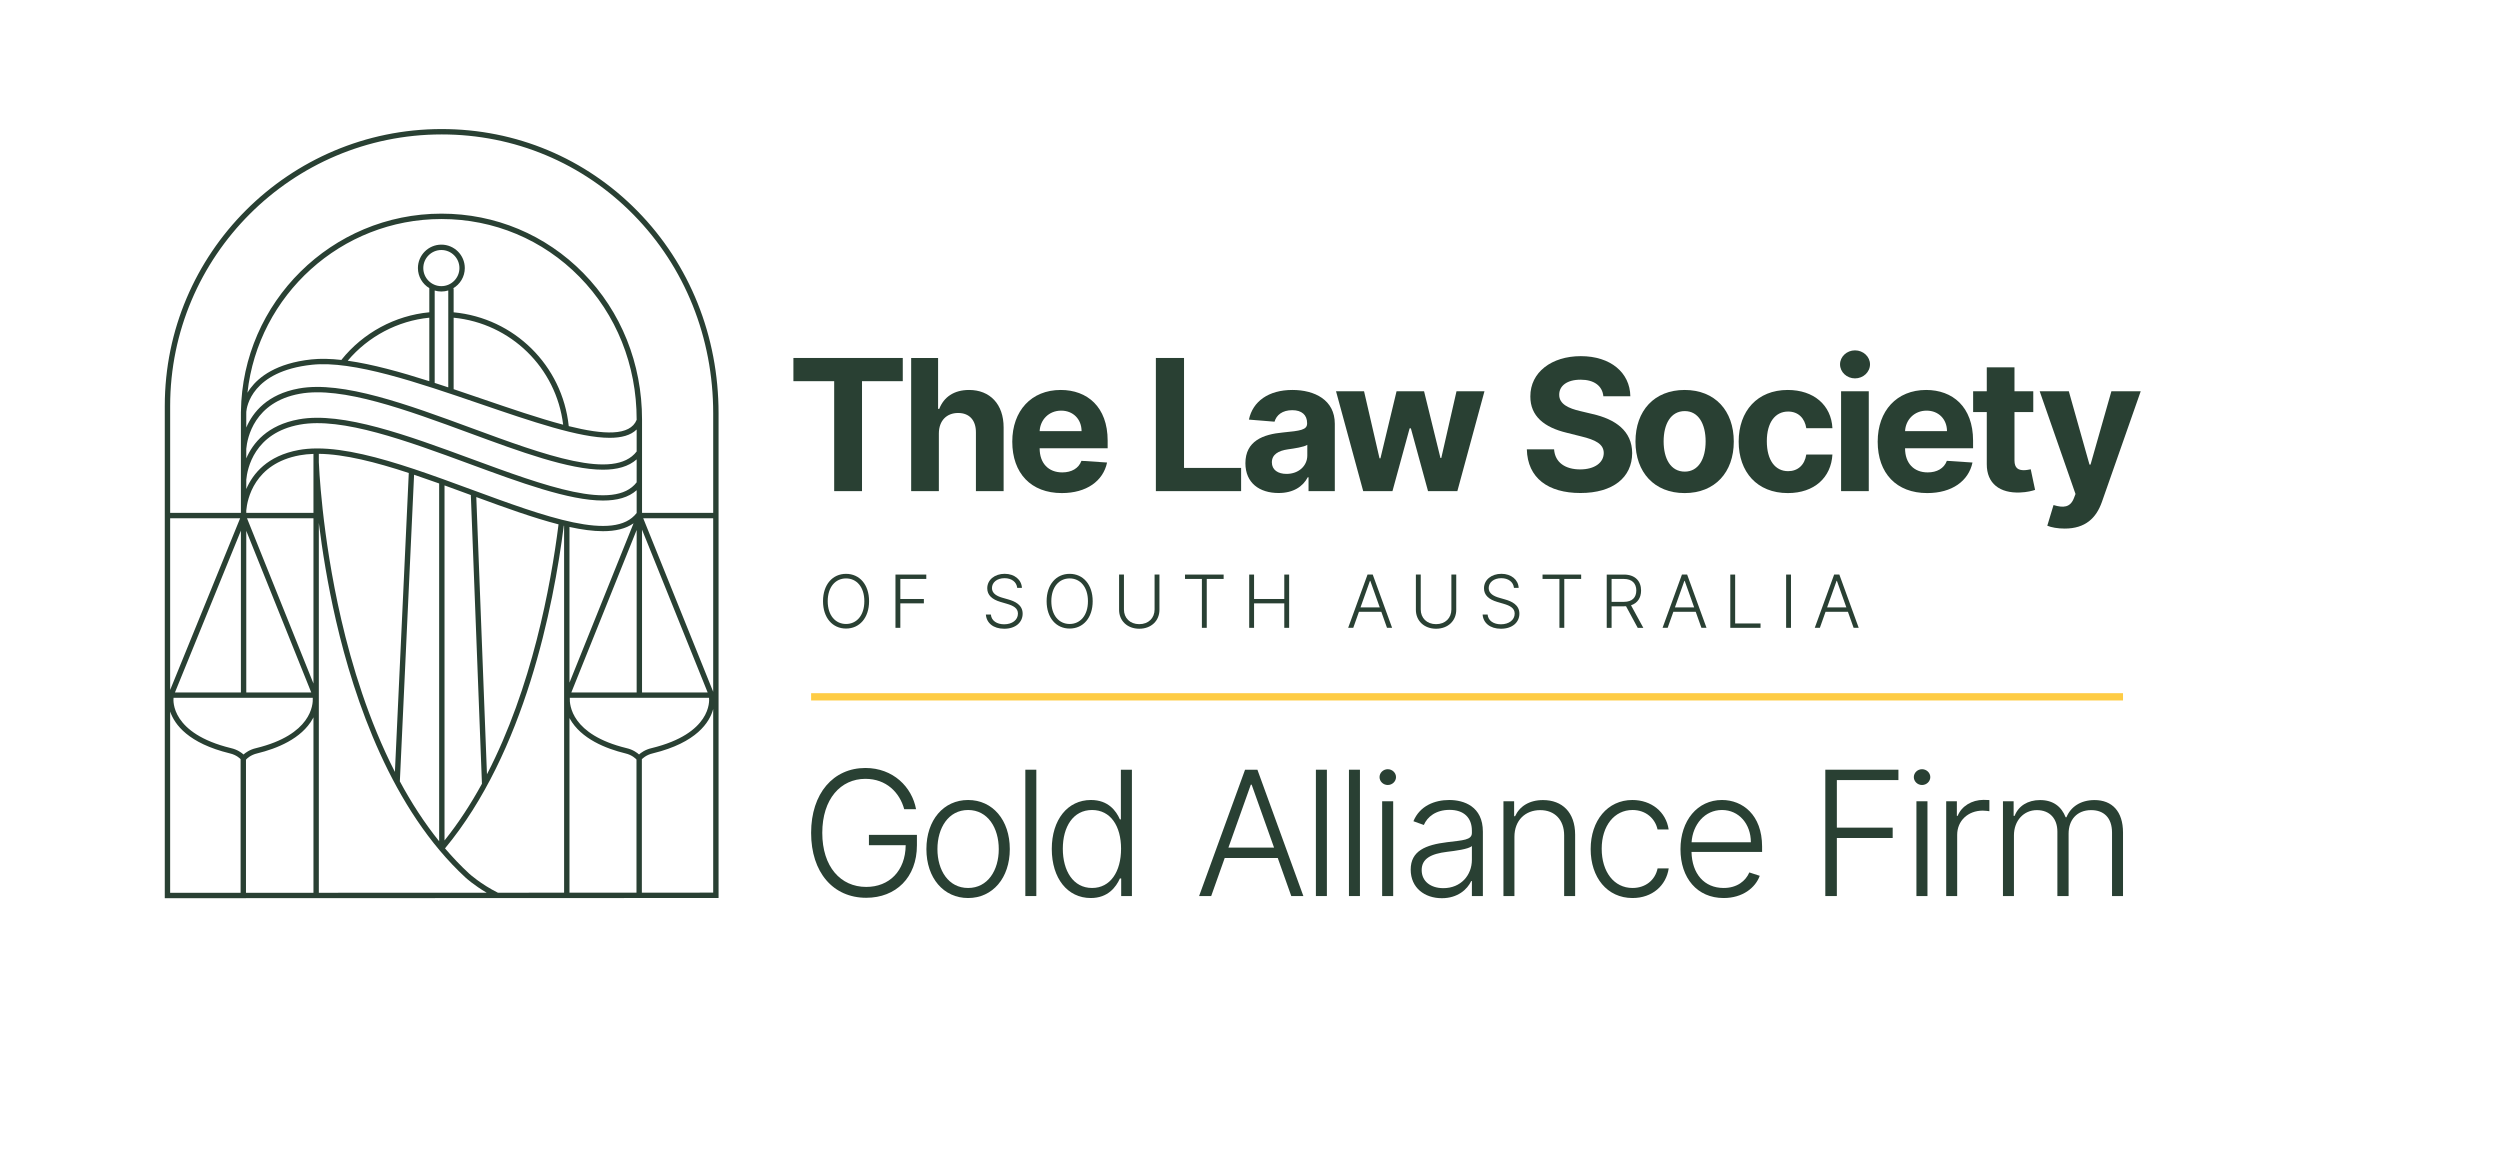 <?xml version="1.0" encoding="UTF-8" standalone="no"?><!DOCTYPE svg PUBLIC "-//W3C//DTD SVG 1.1//EN" "http://www.w3.org/Graphics/SVG/1.1/DTD/svg11.dtd"><svg width="100%" height="100%" viewBox="0 0 4175 1963" version="1.1" xmlns="http://www.w3.org/2000/svg" xmlns:xlink="http://www.w3.org/1999/xlink" xml:space="preserve" xmlns:serif="http://www.serif.com/" style="fill-rule:evenodd;clip-rule:evenodd;stroke-miterlimit:2;"><g><g><path d="M1325,597.808l182.633,0l-0,38.764l-68.078,0l-0,183.614l-46.473,-0l0,-183.614l-68.082,0l0,-38.764Z" style="fill:#294033;fill-rule:nonzero;"/><path d="M1567.9,820.186l-46.256,-0l-0,-222.378l44.952,0l-0,85.02l1.954,0c7.602,-19.652 24.54,-31.595 49.84,-31.595c34.746,0 57.766,23.67 57.655,62.761l0,106.192l-46.255,-0l-0,-97.94c0.11,-20.522 -10.967,-32.576 -29.752,-32.576c-18.891,0 -32.032,12.593 -32.138,34.096l-0,96.42Z" style="fill:#294033;fill-rule:nonzero;"/><path d="M1806.24,719.965c-0.11,-19.868 -14.007,-34.202 -34.096,-34.202c-20.522,-0 -34.963,15.2 -35.94,34.202l70.036,0Zm-115.748,17.588c-0,-51.467 31.811,-86.32 80.892,-86.32c44.085,0 78.398,28.015 78.398,84.693l-0,12.703l-113.578,0l0,0.111c0,24.863 14.657,40.174 37.787,40.174c15.418,-0 27.361,-6.622 32.032,-19.325l42.778,2.82c-6.515,30.945 -34.309,51.034 -75.57,51.034c-51.361,0 -82.739,-33.009 -82.739,-85.89Z" style="fill:#294033;fill-rule:nonzero;"/><path d="M1930.31,597.808l47.016,0l0,183.614l95.333,-0l-0,38.764l-142.349,-0l0,-222.378Z" style="fill:#294033;fill-rule:nonzero;"/><path d="M2183.2,760.573l0,-17.698c-5.538,3.694 -22.043,6.085 -32.142,7.496c-16.288,2.276 -27.038,8.681 -27.038,21.711c0,12.708 10.21,19.329 24.434,19.329c20.302,0 34.746,-13.353 34.746,-30.838Zm-103.371,13.03c-0,-37.244 29.645,-48.32 62.654,-51.357c28.991,-2.824 40.39,-4.235 40.39,-14.984l0,-0.654c0,-13.68 -9.012,-21.606 -24.756,-21.606c-16.615,0 -26.494,8.142 -29.642,19.219l-42.781,-3.474c6.405,-30.406 32.682,-49.514 72.639,-49.514c37.137,0 70.796,16.721 70.796,56.462l0,112.491l-43.869,-0l0,-23.126l-1.3,-0c-8.145,15.523 -24.106,26.273 -48.753,26.273c-31.815,0 -55.378,-16.721 -55.378,-49.73Z" style="fill:#294033;fill-rule:nonzero;"/><path d="M2231.16,653.404l46.799,-0l25.844,112.057l1.521,-0l26.927,-112.057l45.929,-0l27.364,111.403l1.41,0l25.407,-111.403l46.693,-0l-45.279,166.782l-48.97,-0l-28.668,-104.888l-2.06,-0l-28.668,104.888l-48.86,-0l-45.389,-166.782Z" style="fill:#294033;fill-rule:nonzero;"/><path d="M2639.62,634.079c-23.019,-0 -35.726,10.529 -35.726,24.863c-0.323,15.961 15.854,23.126 35.183,27.581l19.979,4.774c38.653,8.689 66.557,28.341 66.668,65.372c-0.111,40.714 -32.033,66.664 -86.324,66.664c-53.965,0 -88.384,-24.863 -89.577,-72.962l45.495,-0c1.521,22.255 19.108,33.548 43.542,33.548c23.887,0 39.304,-11.076 39.414,-27.364c-0.11,-14.984 -13.574,-21.933 -37.787,-27.794l-24.213,-6.082c-37.57,-9.012 -60.696,-27.797 -60.59,-60.586c-0.217,-40.395 35.506,-67.322 84.26,-67.322c49.513,0 82.089,27.361 82.739,66.995l-45.063,0c-1.737,-17.481 -15.524,-27.687 -38,-27.687Z" style="fill:#294033;fill-rule:nonzero;"/><path d="M2848.41,737.12c0,-29.098 -11.947,-50.597 -34.856,-50.597c-23.347,-0 -35.29,21.499 -35.29,50.597c0,29.105 11.943,50.49 35.29,50.49c22.909,0 34.856,-21.385 34.856,-50.49Zm-117.162,0.327c-0,-51.684 31.489,-86.214 82.089,-86.214c50.597,0 82.085,34.53 82.085,86.214c0,51.36 -31.488,85.996 -82.085,85.996c-50.6,0 -82.089,-34.636 -82.089,-85.996Z" style="fill:#294033;fill-rule:nonzero;"/><path d="M2903.58,737.447c0,-51.145 31.268,-86.214 81.869,-86.214c43.542,0 72.75,25.301 74.703,63.848l-43.648,-0c-2.497,-16.615 -13.357,-27.798 -30.295,-27.798c-21.499,0 -35.613,18.021 -35.613,49.51c0,31.929 14.008,50.057 35.613,50.057c15.855,-0 27.581,-9.99 30.295,-27.798l43.648,0c-2.17,38.331 -30.074,64.391 -74.487,64.391c-51.356,0 -82.085,-35.289 -82.085,-85.996Z" style="fill:#294033;fill-rule:nonzero;"/><path d="M3074.6,653.404l46.256,-0l-0,166.782l-46.256,-0l-0,-166.782Zm-1.737,-44.952c-0,-12.814 11.293,-23.347 24.973,-23.347c13.79,-0 25.084,10.533 25.084,23.347c-0,12.92 -11.294,23.452 -25.084,23.452c-13.68,0 -24.973,-10.532 -24.973,-23.452Z" style="fill:#294033;fill-rule:nonzero;"/><path d="M3251.49,719.965c-0.106,-19.868 -14.007,-34.202 -34.096,-34.202c-20.518,-0 -34.963,15.2 -35.939,34.202l70.035,0Zm-115.748,17.588c0,-51.467 31.816,-86.32 80.896,-86.32c44.081,0 78.394,28.015 78.394,84.693l0,12.703l-113.577,0l-0,0.111c-0,24.863 14.661,40.174 37.787,40.174c15.421,-0 27.364,-6.622 32.032,-19.325l42.781,2.82c-6.515,30.945 -34.312,51.034 -75.574,51.034c-51.357,0 -82.739,-33.009 -82.739,-85.89Z" style="fill:#294033;fill-rule:nonzero;"/><path d="M3395.56,688.15l-31.378,-0l-0,80.785c-0,12.814 6.405,16.288 15.634,16.288c4.344,-0 9.229,-1.087 11.51,-1.52l7.275,34.419c-4.668,1.52 -13.137,3.907 -25.084,4.344c-33.549,1.411 -55.808,-14.767 -55.591,-47.453l-0,-86.863l-22.803,-0l-0,-34.746l22.803,-0l-0,-39.958l46.256,0l-0,39.958l31.378,-0l0,34.746Z" style="fill:#294033;fill-rule:nonzero;"/><path d="M3418.97,877.951l10.422,-34.529c16.288,4.995 27.904,4.234 33.986,-11.4l2.714,-7.058l-59.826,-171.56l48.643,-0l34.53,122.48l1.737,-0l34.852,-122.48l48.97,-0l-64.82,184.807c-9.446,26.927 -27.688,44.519 -62.111,44.519c-11.726,-0 -22.476,-1.954 -29.097,-4.779Z" style="fill:#294033;fill-rule:nonzero;"/><path d="M1412.87,965.957c-17.462,0 -30.579,14.07 -30.579,38.047c0,23.843 12.987,38.047 30.579,38.047c17.544,0 30.618,-14.117 30.574,-38.047c0,-23.933 -13.03,-38.047 -30.574,-38.047Zm-0,83.736c-22.5,-0 -38.441,-17.891 -38.441,-45.689c-0,-27.798 15.984,-45.693 38.441,-45.693c22.496,0 38.48,17.852 38.48,45.693c-0,27.841 -15.984,45.689 -38.48,45.689Z" style="fill:#294033;fill-rule:nonzero;"/><path d="M1495.43,959.529l51.467,-0l-0,7.295l-43.345,-0l-0,33.489l39.307,0l0,7.295l-39.307,0l-0,40.872l-8.122,-0l-0,-88.951Z" style="fill:#294033;fill-rule:nonzero;"/><path d="M1677.55,965.567c-12.423,0 -20.979,6.992 -20.979,16.544c-0,9.383 9.076,13.771 17.722,16.201l9.378,2.694c11.294,3.171 24.151,9.076 24.151,23.847c-0,14.244 -11.554,25.147 -30.839,25.147c-18.155,0 -29.622,-9.686 -30.575,-23.76l8.339,-0c0.867,10.556 10.25,16.331 22.236,16.331c13.29,0 22.976,-7.165 22.976,-17.852c0,-9.075 -7.555,-13.203 -18.588,-16.417l-10.643,-3.124c-13.94,-4.128 -22.019,-11.293 -22.019,-22.716c-0,-14.335 12.64,-24.194 29.058,-24.194c16.548,0 28.231,9.989 28.837,23.5l-7.862,0c-0.996,-9.906 -9.422,-16.201 -21.192,-16.201Z" style="fill:#294033;fill-rule:nonzero;"/><path d="M1786.3,965.957c-17.462,0 -30.575,14.07 -30.575,38.047c-0,23.843 12.983,38.047 30.575,38.047c17.548,0 30.618,-14.117 30.578,-38.047c0,-23.933 -13.03,-38.047 -30.578,-38.047Zm-0,83.736c-22.5,-0 -38.437,-17.891 -38.437,-45.689c-0,-27.798 15.98,-45.693 38.437,-45.693c22.499,0 38.48,17.852 38.48,45.693c-0,27.841 -15.981,45.689 -38.48,45.689Z" style="fill:#294033;fill-rule:nonzero;"/><path d="M1936.27,959.529l-0,58.896c-0,18.155 -13.637,31.575 -33.702,31.575c-20.022,0 -33.746,-13.42 -33.703,-31.575l0,-58.896l8.123,-0l-0,58.329c-0,14.16 10.076,24.496 25.58,24.496c15.504,0 25.58,-10.336 25.58,-24.496l-0,-58.329l8.122,-0Z" style="fill:#294033;fill-rule:nonzero;"/><path d="M1978.97,959.529l64.498,-0l-0,7.295l-28.188,-0l-0,81.656l-8.122,-0l-0,-81.656l-28.188,-0l0,-7.295Z" style="fill:#294033;fill-rule:nonzero;"/><path d="M2086.16,959.529l8.122,-0l-0,40.784l50.467,0l-0,-40.784l8.122,-0l-0,88.951l-8.122,-0l-0,-40.872l-50.467,0l-0,40.872l-8.122,-0l-0,-88.951Z" style="fill:#294033;fill-rule:nonzero;"/><path d="M2304.19,1014.38l-15.764,-44.302l-0.61,0l-15.764,44.302l32.138,0Zm-52.771,34.097l32.359,-88.951l8.686,-0l32.359,88.951l-8.512,-0l-9.513,-26.798l-37.354,0l-9.512,26.798l-8.513,-0Z" style="fill:#294033;fill-rule:nonzero;"/><path d="M2431.93,959.529l-0,58.896c-0,18.155 -13.637,31.575 -33.702,31.575c-20.023,0 -33.75,-13.42 -33.707,-31.575l0,-58.896l8.123,-0l-0,58.329c-0,14.16 10.076,24.496 25.584,24.496c15.504,0 25.58,-10.336 25.58,-24.496l-0,-58.329l8.122,-0Z" style="fill:#294033;fill-rule:nonzero;"/><path d="M2507.11,965.567c-12.42,0 -20.975,6.992 -20.975,16.544c-0,9.383 9.075,13.771 17.717,16.201l9.383,2.694c11.293,3.171 24.15,9.076 24.15,23.847c0,14.244 -11.553,25.147 -30.838,25.147c-18.155,0 -29.622,-9.686 -30.575,-23.76l8.339,-0c0.867,10.556 10.249,16.331 22.236,16.331c13.29,0 22.976,-7.165 22.976,-17.852c0,-9.075 -7.555,-13.203 -18.588,-16.417l-10.643,-3.124c-13.941,-4.128 -22.02,-11.293 -22.02,-22.716c0,-14.335 12.641,-24.194 29.059,-24.194c16.543,0 28.23,9.989 28.837,23.5l-7.862,0c-0.997,-9.906 -9.422,-16.201 -21.196,-16.201Z" style="fill:#294033;fill-rule:nonzero;"/><path d="M2576.04,959.529l64.497,-0l0,7.295l-28.187,-0l-0,81.656l-8.123,-0l0,-81.656l-28.187,-0l-0,-7.295Z" style="fill:#294033;fill-rule:nonzero;"/><path d="M2711.85,1005.09c13.941,0 20.763,-7.299 20.763,-18.939c-0,-11.639 -6.822,-19.328 -20.892,-19.328l-20.369,-0l-0,38.267l20.498,0Zm-28.621,-45.562l28.708,-0c18.892,-0 28.664,11.076 28.664,26.623c0,11.9 -5.731,21.023 -16.808,24.671l20.546,37.657l-9.382,-0l-19.502,-36.094c-1.084,0.087 -2.214,0.13 -3.388,0.13l-20.715,0l-0,35.964l-8.123,-0l0,-88.951Z" style="fill:#294033;fill-rule:nonzero;"/><path d="M2829.25,1014.38l-15.768,-44.302l-0.606,0l-15.769,44.302l32.143,0Zm-52.771,34.097l32.359,-88.951l8.686,-0l32.355,88.951l-8.513,-0l-9.508,-26.798l-37.354,0l-9.513,26.798l-8.512,-0Z" style="fill:#294033;fill-rule:nonzero;"/><path d="M2889.58,959.529l8.122,-0l0,81.652l42.392,-0l-0,7.299l-50.514,-0l0,-88.951Z" style="fill:#294033;fill-rule:nonzero;"/><rect x="2982.83" y="959.529" width="8.122" height="88.951" style="fill:#294033;fill-rule:nonzero;"/><path d="M3083.42,1014.38l-15.764,-44.302l-0.61,0l-15.764,44.302l32.138,0Zm-52.771,34.097l32.359,-88.951l8.686,-0l32.359,88.951l-8.516,-0l-9.509,-26.798l-37.354,0l-9.509,26.798l-8.516,-0Z" style="fill:#294033;fill-rule:nonzero;"/></g><g><path d="M1445.23,1300.66c-41.107,-0 -72.019,33.373 -72.019,90.25c0,56.671 30.701,90.25 73.368,90.25c38.322,0 65.423,-26.474 65.933,-69.632l-61.396,0l0,-17.317l80.15,-0l-0,17.317c-0,54.08 -35.344,87.771 -84.687,87.771c-55.236,-0 -92.016,-42.344 -92.016,-108.389c0,-66.145 37.209,-108.389 90.667,-108.389c46.154,0 77.793,31.64 84.581,68.83l-19.779,0c-7.621,-28.022 -29.974,-50.691 -64.802,-50.691Z" style="fill:#294033;fill-rule:nonzero;"/><path d="M1667.94,1418.01c-0,-35.45 -18.344,-65.312 -51.208,-65.312c-32.864,0 -51.208,29.862 -51.208,65.312c0,35.437 18.344,64.914 51.208,64.914c32.864,-0 51.208,-29.477 51.208,-64.914Zm-120.846,-0c-0,-48.529 28.643,-82.014 69.638,-82.014c41.001,-0 69.644,33.485 69.644,82.014c0,48.217 -28.643,81.697 -69.644,81.697c-40.995,-0 -69.638,-33.48 -69.638,-81.697Z" style="fill:#294033;fill-rule:nonzero;"/><path d="M1872.17,1417.39c-0,-37.917 -17.511,-64.696 -48.423,-64.696c-31.727,0 -48.833,28.215 -48.833,64.696c-0,36.886 17.318,65.53 48.833,65.53c30.701,-0 48.423,-27.32 48.423,-65.53Zm-115.693,0.299c0,-48.728 26.375,-81.697 65.424,-81.697c28.948,-0 42.026,18.138 48.323,32.348l1.647,-0l0,-82.934l18.431,-0l-0,210.996l-17.921,0l0,-29.364l-2.157,-0c-6.489,14.427 -19.891,32.665 -48.64,32.665c-38.838,-0 -65.107,-32.864 -65.107,-82.014Z" style="fill:#294033;fill-rule:nonzero;"/><path d="M2127.68,1415.53l-37.402,-105.088l-1.436,-0l-37.395,105.088l76.233,-0Zm-125.172,80.876l76.749,-210.996l20.613,-0l76.749,210.996l-20.19,0l-22.564,-63.559l-88.603,0l-22.564,63.559l-20.19,0Z" style="fill:#294033;fill-rule:nonzero;"/><path d="M2923.94,1406.56c0,-30.483 -19.885,-53.862 -48.211,-53.862c-28.961,0 -48.846,24.404 -50.798,53.862l99.009,-0Zm-117.551,11.649c0,-47.913 28.326,-82.213 69.34,-82.213c34.3,-0 66.965,24.833 66.965,77.694l-0,9.056l-117.868,0c0.833,36.563 21.321,60.178 53.687,60.178c22.459,-0 36.781,-11.755 42.86,-25.971l17.399,5.657c-7.211,19.885 -28.532,37.097 -60.259,37.097c-44.314,-0 -72.124,-33.48 -72.124,-81.498Z" style="fill:#294033;fill-rule:nonzero;"/><path d="M3344.95,1338.16l17.815,-0l-0,24.323l1.666,0c6.278,-16.379 21.731,-26.374 42.436,-26.374c21.837,-0 35.749,10.809 42.754,28.73l1.343,-0c7.111,-17.511 23.807,-28.73 46.887,-28.73c29.352,-0 47.59,18.84 47.59,54.29l-0,106.008l-18.35,0l0,-106.008c0,-24.938 -13.893,-37.507 -34.81,-37.507c-24.105,-0 -37.718,16.59 -37.718,39.366l-0,104.149l-18.735,0l-0,-107.655c-0,-21.433 -12.581,-35.86 -34.207,-35.86c-21.943,-0 -38.322,17.51 -38.322,42.151l0,101.364l-18.349,0l-0,-158.247Z" style="fill:#294033;fill-rule:nonzero;"/><rect x="1712.31" y="1285.41" width="18.35" height="210.996" style="fill:#294033;fill-rule:nonzero;"/><rect x="2197.55" y="1285.41" width="18.343" height="210.996" style="fill:#294033;fill-rule:nonzero;"/><rect x="2252.75" y="1285.41" width="18.35" height="210.996" style="fill:#294033;fill-rule:nonzero;"/><path d="M2308.18,1338.16l18.437,-0l0,158.247l-18.437,0l0,-158.247Zm-4.345,-40.392c0,-7.198 6.192,-13.19 13.719,-13.19c7.522,-0 13.793,5.992 13.793,13.19c0,7.211 -6.271,13.184 -13.793,13.184c-7.527,0 -13.719,-5.973 -13.719,-13.184Z" style="fill:#294033;fill-rule:nonzero;"/><path d="M2458.06,1435.72l0,-22.862c-5.352,5.265 -28.426,8.13 -41.405,9.678c-26.797,3.295 -42.449,11.338 -42.449,30.502c-0,19.152 15.453,30.185 36.158,30.185c29.265,-0 47.696,-21.539 47.696,-47.503Zm-102.198,16.485c0,-31.322 25.045,-41.299 60.793,-45.731c26.574,-3.295 41.405,-3.512 41.405,-15.453l0,-3.705c0,-21.644 -13.29,-34.834 -37.29,-34.834c-22.869,-0 -37.19,11.648 -42.965,25.243l-17.405,-6.291c10.704,-25.846 35.643,-35.437 59.854,-35.437c24.212,-0 56.156,10.511 56.156,52.966l-0,107.444l-18.35,0l0,-25.026l-1.131,0c-6.596,14.005 -22.67,28.619 -49.045,28.619c-28.736,0 -52.022,-17.293 -52.022,-47.795Z" style="fill:#294033;fill-rule:nonzero;"/><path d="M2529.1,1496.41l-18.344,0l0,-158.247l17.834,-0l0,24.833l1.629,-0c7.428,-16.18 23.397,-26.884 46.583,-26.884c31.937,-0 53.669,20.295 53.669,57.796l-0,102.502l-18.344,0l0,-101.364c0,-25.859 -15.652,-42.151 -39.969,-42.151c-24.926,-0 -43.058,17.001 -43.058,44.612l-0,98.903Z" style="fill:#294033;fill-rule:nonzero;"/><path d="M2656.4,1418.01c-0,-47.609 28.214,-82.014 69.638,-82.014c31.733,-0 56.261,19.785 60.587,49.156l-18.542,-0c-3.916,-17.94 -19.176,-32.454 -41.741,-32.454c-30.383,0 -51.512,26.375 -51.512,64.696c0,38.533 20.513,65.53 51.512,65.53c21.023,-0 37.613,-12.482 41.828,-32.672l18.561,0c-4.239,28.644 -27.419,49.455 -60.389,49.455c-42.542,-0 -69.942,-34.511 -69.942,-81.697Z" style="fill:#294033;fill-rule:nonzero;"/><path d="M3048.28,1285.41l122.089,-0l-0,17.318l-102.825,-0l-0,79.428l93.234,-0l-0,17.299l-93.234,-0l-0,96.951l-19.264,0l0,-210.996Z" style="fill:#294033;fill-rule:nonzero;"/><path d="M3200.43,1338.16l18.436,-0l0,158.247l-18.436,0l-0,-158.247Zm-4.345,-40.392c-0,-7.198 6.191,-13.19 13.706,-13.19c7.534,-0 13.806,5.992 13.806,13.19c-0,7.211 -6.272,13.184 -13.806,13.184c-7.515,0 -13.706,-5.973 -13.706,-13.184Z" style="fill:#294033;fill-rule:nonzero;"/><path d="M3250.14,1338.16l17.827,-0l0,24.323l1.331,0c6.383,-15.975 23.378,-26.698 43.269,-26.698c2.997,0 7.211,0.212 9.691,0.324l0,18.641c-1.647,-0.211 -6.185,-1.025 -11.021,-1.025c-24.727,-0 -42.754,17.001 -42.754,40.485l0,102.197l-18.343,0l-0,-158.247Z" style="fill:#294033;fill-rule:nonzero;"/></g><path d="M1071.91,1490.74l-0,-222.792l0.337,-0.35c0.063,-0.071 6.354,-6.9 18.108,-9.529c73.28,-17.879 94.692,-51.963 100.663,-73.917l-0,306.546l-119.108,0.042Zm-787.763,-302.488c7.492,21.913 30.571,53.025 99.483,69.838c11.671,2.608 17.963,9.437 18.125,9.616l0.046,0.05l0,223.217l-117.654,0.042l0,-302.763Zm790.042,-322.779l116.829,0l-0,289.812l-116.829,-289.812Zm-123.171,333.571c0.2,0.379 0.375,0.75 0.583,1.129c18.75,33.788 60.608,50.133 92.504,57.917c11.667,2.608 17.959,9.437 18.038,9.525l0.787,0.87l0,222.259l-111.912,0.037l-0,-291.737Zm-167.313,260.066c-14.333,-13.208 -27.812,-27.399 -40.529,-42.329c133.013,-160.2 181.279,-404.104 198.354,-538.908c0.171,0.042 0.338,0.079 0.509,0.121l-0,612.791l-110.554,0.038c-28.517,-14.229 -47.596,-31.546 -47.78,-31.713Zm-251.258,-585.929c5.571,45.109 14.5,101.98 28.704,163.438c30.771,133.121 93.304,315.629 216.479,429.104c0.667,0.612 13.879,12.617 35.08,25.108l-280.263,0.1l0,-617.75Zm-121.667,395.509l0.992,-1.092c0.063,-0.071 6.358,-6.9 18.108,-9.529c31.813,-7.763 73.671,-24.108 92.421,-57.896c0.421,-0.758 0.784,-1.504 1.167,-2.25l-0,293.008l-112.688,0.042l0,-222.283Zm-120.962,-103.313l232.529,0c0.625,11.888 -2.508,61.5 -94.512,83.95c-10.984,2.454 -18.117,7.942 -21.121,10.671c-3.021,-2.746 -10.138,-8.217 -21.038,-10.65c-100.029,-24.408 -96.433,-78.837 -95.858,-83.971Zm-5.671,-13.141l0,-286.763l116.888,0l-116.888,286.763Zm127.121,-299.909c1.679,-18.283 13.1,-78.116 89.396,-92.025c7.025,-1.279 14.696,-2.029 22.804,-2.3l-0,98.488l-112.2,-0l-0,-4.163Zm651.946,-151.191c-10.988,27.104 -54.655,25.149 -113.404,10.504c-10.692,-101.404 -91.059,-180.559 -192.238,-190.088l0,-39.875l-1.167,0c11.817,-6.75 19.813,-19.446 19.813,-33.996c-0,-21.587 -17.563,-39.15 -39.15,-39.15c-21.588,0 -39.15,17.563 -39.15,39.15c-0,14.221 7.65,26.659 19.021,33.517l-0,40.308c-57.217,5.4 -110.634,34.275 -146.709,79.355l0.325,0.262c-18.354,-2.071 -35.354,-2.533 -50.575,-0.9c-58.929,6.313 -87.758,29.567 -101.562,47.963c-1.95,2.595 -3.658,5.166 -5.167,7.679c17.925,-162.921 156.375,-290.092 323.992,-290.092c87.487,0 169.333,34.287 230.467,96.55c61.587,62.725 95.504,147.342 95.504,238.262l-0,0.551Zm8.979,183.404l109.591,271.858l-109.591,-0l-0,-271.858Zm-8.979,0.529l-0,271.329l-109.088,-0l109.088,-271.329Zm-56.221,2.025c20.55,-0 37.883,-3.954 51.021,-13.154l-106.996,266.12l-0,-260.02c20.408,4.45 39.254,7.058 55.975,7.054Zm-193.771,405.979l-17.817,-462.992c48.5,17.846 95.642,34.884 137.346,45.613c-13.037,103.491 -44.629,272.566 -119.529,417.379Zm-70.871,-482.438c13.992,5.059 28.009,10.221 41.954,15.359c0.663,0.246 1.321,0.487 1.988,0.733l18.55,482.117c-18.296,33.483 -39.021,65.446 -62.492,94.746l0,-592.955Zm-50.833,-17.808c13.837,4.642 27.821,9.538 41.854,14.571l0,597.542c-24.904,-30.975 -46.646,-64.859 -65.621,-100.075l23.767,-512.038Zm-159.071,-34.921c43.054,0.517 95.263,13.934 150.217,31.984l-23.171,499.233c-43.896,-85.983 -71.958,-178.292 -89.55,-254.362c-33.113,-143.171 -37.429,-261.321 -37.467,-262.496l-0.029,-0l0,-14.359Zm-31.783,-48.791c70.47,-12.846 178.837,27.079 283.641,65.691c84.484,31.13 165.838,61.1 222.688,61.1c23.383,0 42.617,-5.087 56.216,-17.245l0,38.049c-37.287,48.734 -153.17,6.042 -275.799,-39.141c-31.821,-11.725 -64.013,-23.579 -95.459,-34.071l0.008,-0.171l-0.616,-0.029c-58.917,-19.629 -115.183,-34.408 -161.425,-34.408c-0.642,-0 -1.283,-0 -1.917,0.008c-10.354,0.092 -20.091,0.958 -28.95,2.571c-52.671,9.6 -76.766,39.604 -87.779,65.225l0,-15.575c1.683,-18.304 13.121,-78.1 89.392,-92.004Zm-0,-51.513c70.47,-12.846 178.837,27.079 283.641,65.692c84.484,31.129 165.838,61.1 222.688,61.1c23.383,-0 42.617,-5.092 56.221,-17.25l-0.005,38.341c-37.266,48.767 -153.149,6.084 -275.799,-39.104c-105.934,-39.029 -215.476,-79.391 -288.359,-66.1c-52.704,9.609 -76.775,39.638 -87.783,65.271l-0,-15.937c1.683,-18.292 13.112,-78.109 89.396,-92.013Zm216.275,-21.016c-48.604,-15.492 -95.446,-28.442 -136.271,-34.175c34.283,-40.621 83.542,-66.65 136.271,-71.855l-0,106.03Zm20.129,-149.755c4.008,0 7.879,-0.612 11.525,-1.737l-0,161.821c-7.583,-2.525 -15.146,-5.013 -22.675,-7.45l-0,-154.275c3.537,1.054 7.275,1.641 11.15,1.641Zm-30.171,-39.15c0,-16.637 13.533,-30.17 30.171,-30.17c16.633,-0 30.171,13.533 30.171,30.17c-0,16.634 -13.538,30.171 -30.171,30.171c-16.638,0 -30.171,-13.537 -30.171,-30.171Zm50.675,82.888c95.413,9.379 171.288,83.421 182.896,178.667c-40.617,-10.734 -87.658,-26.83 -135.733,-43.288c-15.688,-5.367 -31.455,-10.763 -47.163,-16.033l0,-119.346Zm-346.25,156.983c0.675,-7.971 9.1,-67.633 109.613,-78.404c68.645,-7.354 176.541,29.579 280.891,65.296c86.713,29.683 165.738,56.733 216.308,56.729c19.805,-0 35.259,-4.154 45.08,-13.925l-0,36.721c-37.267,48.771 -153.154,6.087 -275.804,-39.1c-105.938,-39.029 -215.492,-79.388 -288.359,-66.1c-52.708,9.608 -76.779,39.641 -87.783,65.271l-0,-22.3c-0,-1.4 0.037,-2.792 0.054,-4.188Zm-0.054,198.967l108.508,269.879l-108.508,-0l-0,-269.879Zm-119.121,269.879l110.142,-270.221l-0,270.221l-110.142,-0Zm231.321,-14.892l-110.988,-276.033l110.988,0l-0,276.033Zm564.842,107.821c-11.034,2.467 -18.184,7.996 -21.126,10.667c-3.024,-2.746 -10.137,-8.213 -21.033,-10.646c-92.083,-22.471 -95.221,-72.083 -94.596,-83.971l232.525,0c0.584,5.279 4.038,59.596 -95.77,83.95Zm-350.73,-1024.83c121.7,0 235.559,47.7 320.6,134.308c85.663,87.246 132.838,204.93 132.838,331.371l-0,166.309l-118.825,-0l-0,-155.905c-0,-93.287 -34.829,-180.137 -98.075,-244.554c-62.834,-63.991 -146.959,-99.237 -236.875,-99.237c-183.213,-0 -332.513,147.862 -334.896,330.521c-0.033,0.429 -0.05,0.746 -0.054,0.841l-0,3.409c-0,0.058 -0.004,0.121 -0.004,0.179l-0,164.746l-118.142,-0l0,-178.555c0,-250.024 203.408,-453.433 453.433,-453.433Zm327.009,128.017c-86.746,-88.342 -202.879,-136.996 -327.009,-136.996c-254.975,-0 -462.412,207.437 -462.412,462.412l-0,822.063l924.829,-0.325l-0,-809.492c-0,-128.812 -48.092,-248.729 -135.408,-337.662Z" style="fill:#294033;fill-rule:nonzero;"/><path d="M1354.56,1163.71l2190.87,0" style="fill:none;stroke:#fecc45;stroke-width:12.17px;"/></g></svg>